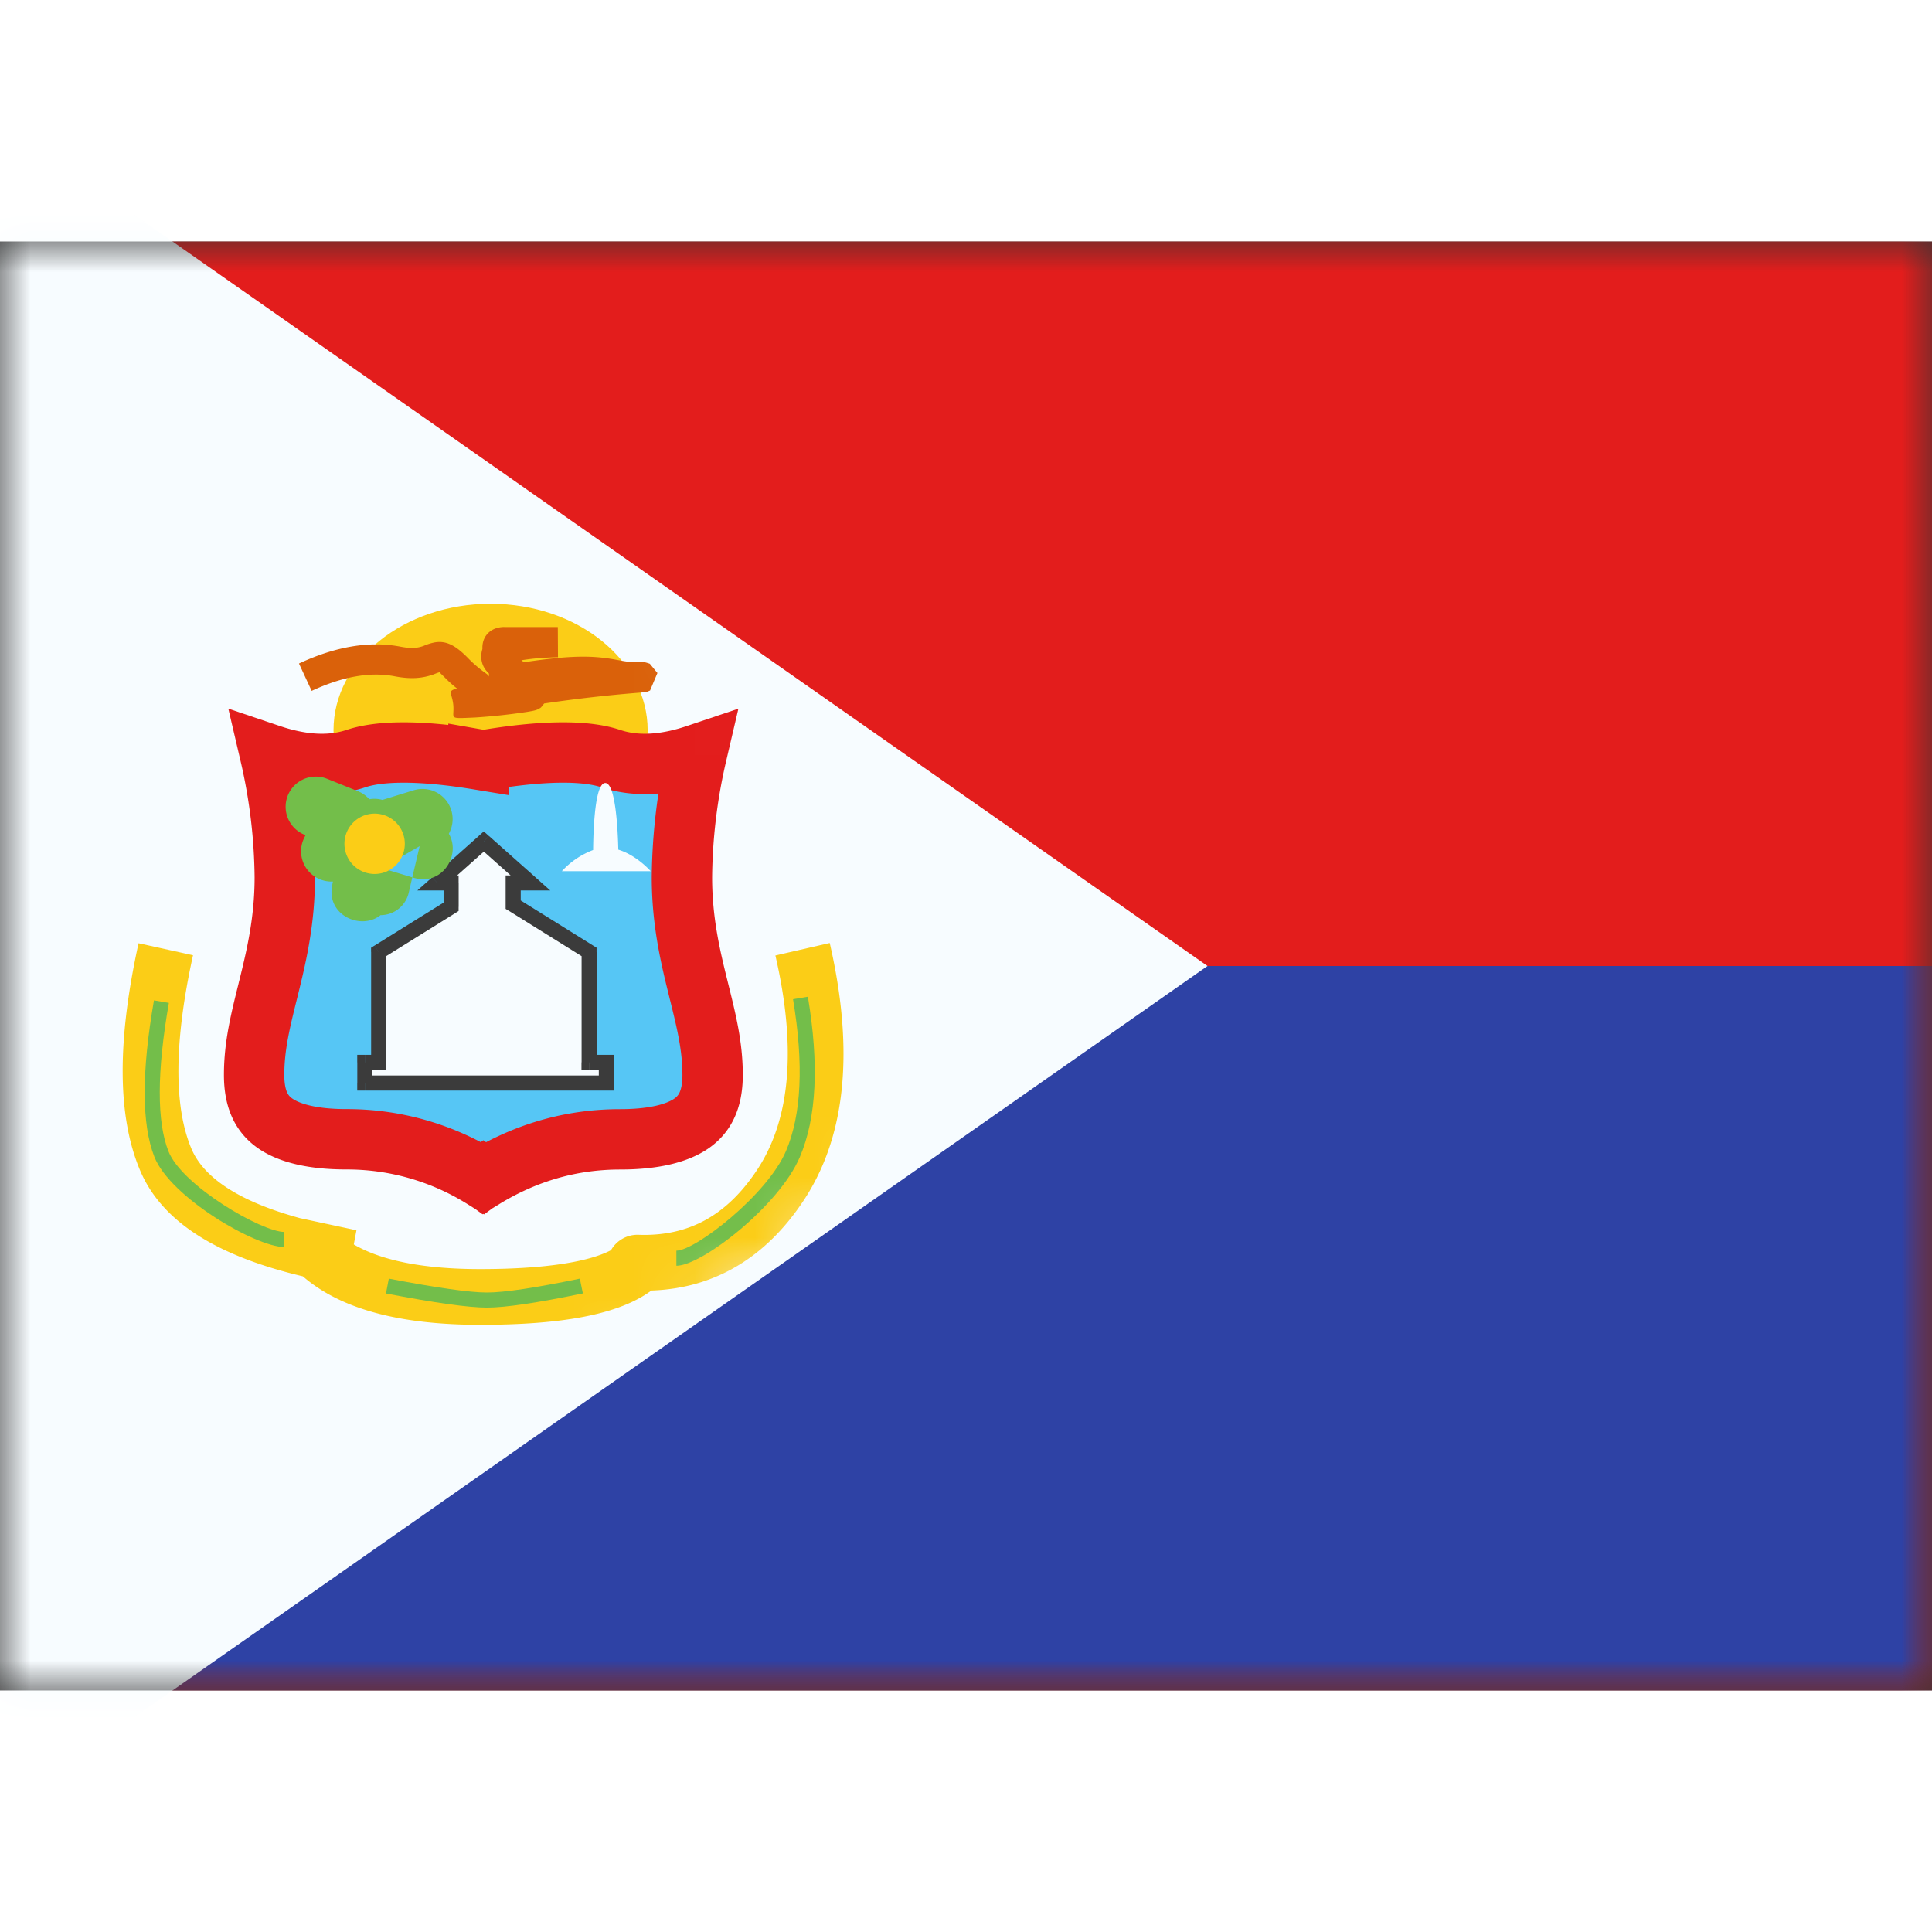 <svg fill="none" xmlns="http://www.w3.org/2000/svg" viewBox="0 0 32 24" height="1em" width="1em">
  <rect x="0" y="0" width="32" height="24" fill="#333333" stroke="none"/>
  <mask id="a" maskUnits="userSpaceOnUse" x="0" y="0" width="32" height="24">
    <path fill="#fff" d="M0 0h32v24H0z"/>
  </mask>
  <g mask="url(#a)">
    <path fill-rule="evenodd" clip-rule="evenodd" d="M0 0v24h32V0H0z" fill="#E31D1C"/>
    <mask id="b" maskUnits="userSpaceOnUse" x="0" y="0" width="32" height="24">
      <path fill-rule="evenodd" clip-rule="evenodd" d="M0 0v24h32V0H0z" fill="#fff"/>
    </mask>
    <g mask="url(#b)">
      <path fill-rule="evenodd" clip-rule="evenodd" d="M0 12v12h32V12H0z" fill="#2E42A5"/>
    </g>
    <path fill-rule="evenodd" clip-rule="evenodd" d="M0-2v28l20-14L0-2z" fill="#F7FCFF"/>
    <mask id="c" maskUnits="userSpaceOnUse" x="0" y="-2" width="20" height="28">
      <path fill-rule="evenodd" clip-rule="evenodd" d="M0-2v28l20-14L0-2z" fill="#fff"/>
    </mask>
    <g mask="url(#c)">
      <path fill-rule="evenodd" clip-rule="evenodd" d="M8.126 10.189c1.437 0 2.601-.938 2.601-2.095C10.727 6.938 9.563 6 8.126 6s-2.602.938-2.602 2.094c0 1.157 1.165 2.095 2.602 2.095z" fill="#FBCD17"/>
      <path fill-rule="evenodd" clip-rule="evenodd" d="M8.353 6.385c-.212 0-.363.137-.363.343v.023a.398.398 0 00-.019.115.367.367 0 00.124.285.234.234 0 01.007.056c-.005-.018-.026-.033-.065-.062a2.044 2.044 0 01-.29-.25c-.203-.206-.356-.287-.546-.255a.888.888 0 00-.182.057c-.108.04-.208.048-.391.013-.51-.097-1.07-.002-1.676.28l.21.453c.517-.24.973-.318 1.372-.242.274.053.464.035.654-.033a.981.981 0 01.095-.035c-.006.001-.002.005.024.03l.084.082c.057.058.117.11.178.158-.118.032-.112.053-.09.13.009.031.02.072.027.126.014.12-.01.18.01.21.024.033.104.026.356.015a9.918 9.918 0 00.853-.092c.14-.023.177-.032.236-.075l.052-.065a23.522 23.522 0 011.638-.184c.012 0 .012 0 .074-.013l.042-.018c.001 0 .002 0 0 0l.122-.29-.126-.153a.72.72 0 00-.092-.027h-.028a15.5 15.5 0 00-.115 0c-.083 0-.149-.008-.243-.025l-.088-.016c-.39-.072-.752-.072-1.519.043a3.622 3.622 0 00-.042-.033 3.78 3.78 0 01.432-.044c.096-.005.096-.005.15-.006h.024l-.003-.5h-.886zM7.94 7.833l.048-.01.047-.01a8.018 8.018 0 01-.095.02z" fill="#DA610A"/>
      <path d="M7.925 8.58l.08.014.082-.013c.993-.163 1.647-.144 2.026-.017.436.146.918.105 1.426-.066a9.313 9.313 0 00-.244 2.034c0 .727.14 1.314.268 1.829l.01.041c.126.505.23.923.23 1.402 0 .431-.144.657-.343.799-.231.163-.617.268-1.188.268-.806 0-1.56.217-2.255.641l-.011-.008-.011.008a4.254 4.254 0 00-2.255-.642c-.571 0-.957-.104-1.188-.267-.2-.142-.343-.368-.343-.799 0-.48.104-.897.23-1.402.002-.013.006-.027.01-.041.127-.515.268-1.102.268-1.83a9.32 9.32 0 00-.244-2.033c.507.171.99.212 1.426.066.38-.127 1.033-.146 2.026.017z" fill="#56C6F5" stroke="#E31D1C"/>
      <path fill-rule="evenodd" clip-rule="evenodd" d="M8.785 10.624l-.772-.686-.771.686h.229v.396l-1.2.747v1.829h-.229v.342h4v-.342h-.286v-1.829L8.5 10.984v-.36h.286z" fill="#F7FCFF"/>
      <path d="M8.013 9.938l.083-.093-.083-.074-.083.074.083.093zm.772.686v.125h.329l-.246-.218-.083.093zm-1.543 0l-.083-.093-.246.218h.329v-.125zm.229 0h.125V10.5H7.47v.125zm0 .396l.066.106.059-.037v-.07H7.47zm-1.2.747l-.067-.106-.058.037v.069h.125zm0 1.829v.125h.125v-.125H6.27zm-.229 0v-.125h-.125v.125h.125zm0 .342h-.125v.125h.125v-.125zm4 0v.125h.125v-.125h-.125zm0-.342h.125v-.125h-.125v.125zm-.286 0h-.125v.125h.125v-.125zm0-1.829h.125v-.07l-.059-.036-.066.106zM8.5 10.984h-.125v.07l.059.036.066-.106zm0-.36V10.5h-.125v.125H8.5zm-.569-.592l.772.686.166-.187-.772-.686-.166.187zm-.605.686l.771-.686-.166-.187-.771.686.166.187zm.146-.219h-.229v.25h.229v-.25zm-.125.125v.396h.25v-.396h-.25zm.058.29l-1.2.747.133.212 1.2-.747-.133-.213zm-1.258.853v1.829h.25v-1.829h-.25zm.125 1.704h-.229v.25h.229v-.25zm-.354.125v.342h.25v-.342h-.25zm.125.467h.229v-.25h-.229v.25zm.229 0h3.485v-.25H6.271v.25zm3.485 0h.286v-.25h-.286v.25zm.411-.125v-.342h-.25v.342h.25zm-.125-.467h-.286v.25h.286v-.25zm-.16.125v-1.829h-.25v1.829h.25zm-.06-1.935l-1.257-.783-.132.212 1.257.783.132-.212zm-1.198-.677v-.36h-.25v.36h.25zm.16-.485H8.5v.25h.286v-.25z" fill="#3B3B3B"/>
      <path d="M7.952 17.02c1.061 0 1.791-.116 2.168-.313a.505.505 0 01.455-.255c.827.03 1.467-.318 1.97-1.083.543-.827.653-2.002.298-3.543l.9-.207c.406 1.766.273 3.192-.427 4.257-.628.954-1.483 1.464-2.527 1.499-.534.395-1.468.568-2.837.568-1.324 0-2.306-.257-2.936-.803-1.43-.338-2.338-.908-2.695-1.753-.381-.902-.381-2.152-.026-3.764l.902.199c-.318 1.442-.318 2.514-.026 3.205.204.483.797.877 1.8 1.15l.933.2-.044.235c.455.266 1.15.408 2.092.408z" fill="#FBCD17"/>
      <path fill-rule="evenodd" clip-rule="evenodd" d="M4.767 9.176a.5.5 0 00.277.65l.016.007-.024.05a.502.502 0 00.478.718l-.011.057c-.103.504.479.756.8.5a.48.48 0 00.47-.385l.056-.241.023.007c.472.142.79-.378.582-.73a.499.499 0 00-.584-.719l-.516.159a.487.487 0 00-.217-.011.498.498 0 00-.188-.133l-.512-.206a.5.5 0 00-.65.277zm2.062 1.356l.122-.517-.63.364.508.153z" fill="#73BE4A"/>
      <path fill-rule="evenodd" clip-rule="evenodd" d="M6.205 10.476a.5.5 0 100-1 .5.5 0 000 1z" fill="#FBCD17"/>
      <path fill-rule="evenodd" clip-rule="evenodd" d="M10.241 10.073c-.008-.336-.046-1.104-.216-1.104-.172 0-.198.777-.201 1.11a1.347 1.347 0 00-.518.351h1.472s-.232-.265-.537-.357z" fill="#F7FCFF"/>
      <path d="M2.55 12.569l.247.042c-.2 1.146-.2 1.968-.007 2.458.224.57 1.546 1.336 1.92 1.336v.25c-.47 0-1.888-.82-2.153-1.494-.213-.543-.213-1.405-.007-2.592zm10.831-.06l-.246.041c.18 1.075.14 1.914-.117 2.516-.309.725-1.502 1.649-1.815 1.649v.25c.421 0 1.7-.99 2.045-1.801.278-.652.32-1.537.133-2.655zm-6.988 4.915l.047-.246c.797.153 1.34.23 1.626.23.284 0 .8-.077 1.538-.23l.05.245c-.754.156-1.282.235-1.588.235-.306 0-.861-.078-1.673-.234z" fill="#73BE4A"/>
    </g>
  </g>
</svg>
